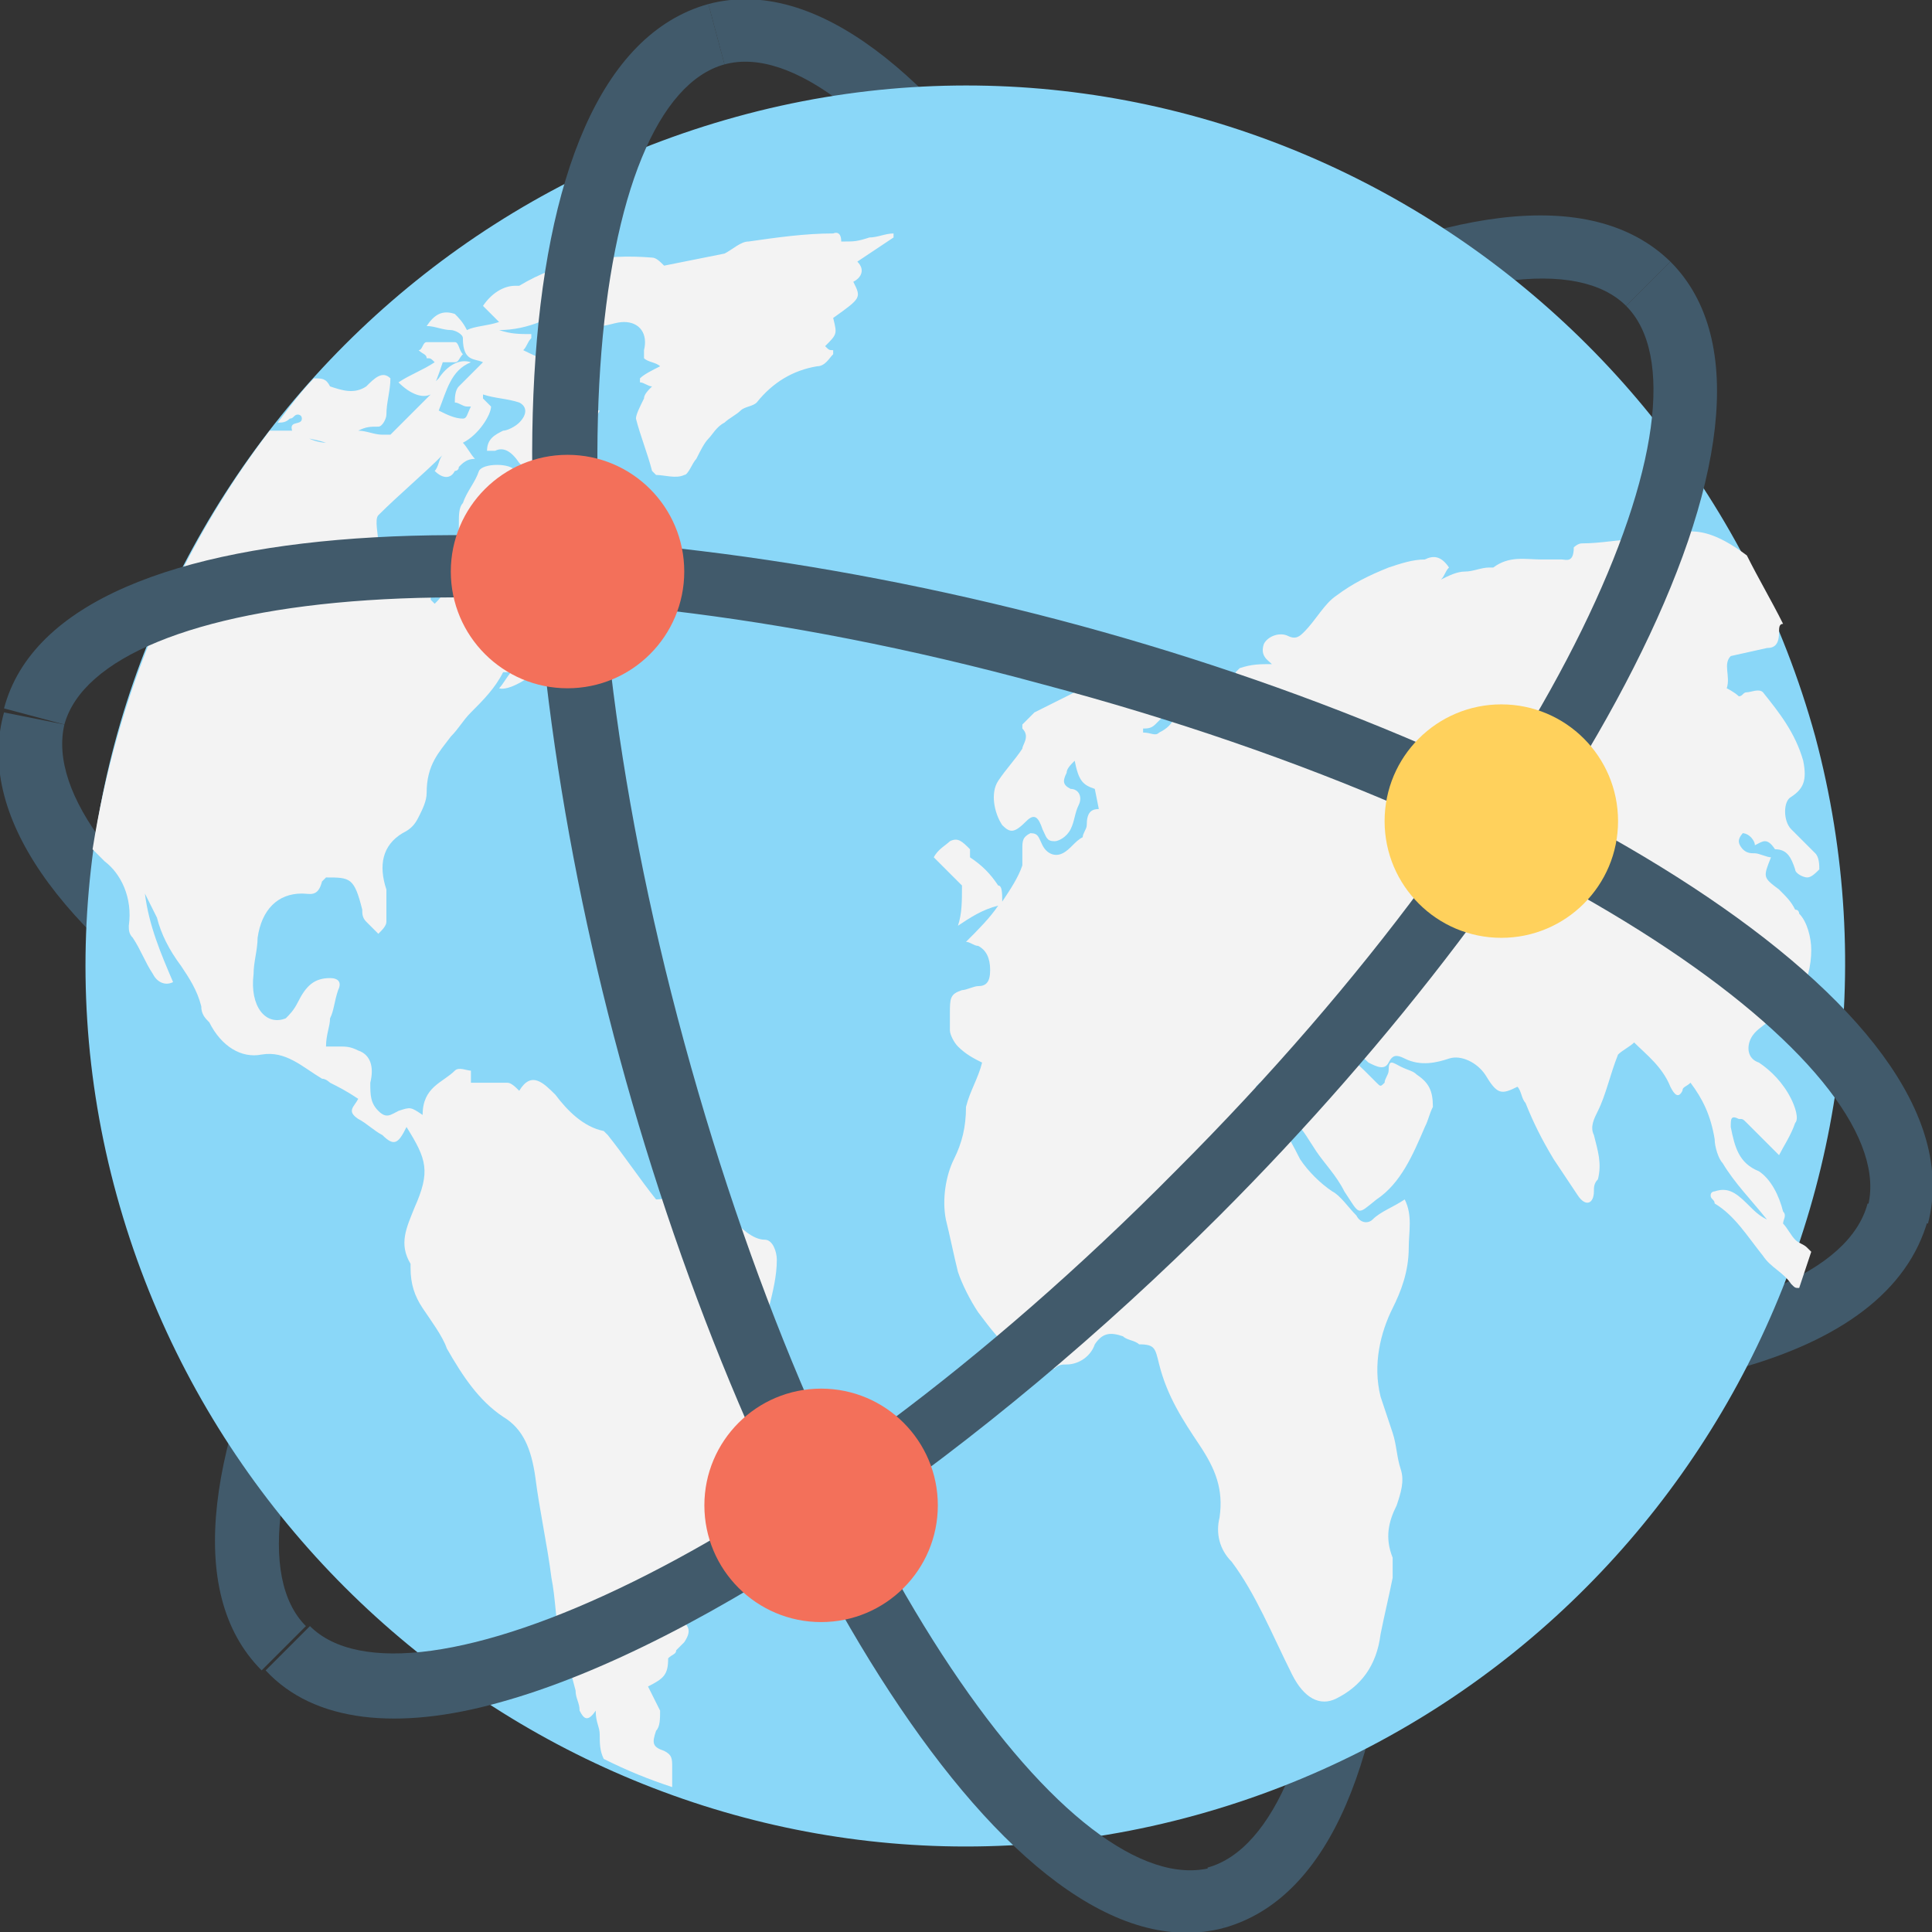 <?xml version="1.0" encoding="utf-8"?>
<!-- Generator: Adobe Illustrator 18.0.0, SVG Export Plug-In . SVG Version: 6.00 Build 0)  -->
<!DOCTYPE svg PUBLIC "-//W3C//DTD SVG 1.1//EN" "http://www.w3.org/Graphics/SVG/1.1/DTD/svg11.dtd">
<svg version="1.1" id="Layer_1" xmlns="http://www.w3.org/2000/svg" xmlns:xlink="http://www.w3.org/1999/xlink" x="0px" y="0px"
	 viewBox="0 0 48 48" enable-background="new 0 0 48 48" xml:space="preserve">
<rect x="0" y="0" width="48" height="48" fill="#333333" stroke="none"/>
<g>
	<g>
		<g>
			<path fill="#415A6B" d="M30.4,47.9L30,46.4c3.3-0.9,4.6-11.1,1-24.3C27.5,8.9,21.3,0.7,18,1.6l-0.4-1.5
				c5.3-1.4,11.8,9.8,14.9,21.6S35.8,46.4,30.4,47.9z"/>
		</g>
		<g>
			<path fill="#415A6B" d="M43.2,34c-5.1,1.4-13.6,0.7-21.5-1.4c-6.3-1.7-11.9-4.1-16-6.7c-4.3-2.8-6.3-5.7-5.6-8.2L1.6,18
				c-0.4,1.7,1.4,4.1,5,6.5c3.9,2.6,9.4,4.9,15.5,6.5c13.2,3.5,23.4,2.3,24.3-1.1l1.5,0.4C47.4,32.1,45.7,33.3,43.2,34z"/>
		</g>
		<g>
			<path fill="#415A6B" d="M6.5,41.5c-3.9-3.9,2.6-15.1,11.2-23.7C26.3,9.2,37.5,2.6,41.5,6.5l-1.1,1.1c-2.4-2.4-11.9,1.6-21.5,11.3
				S5.2,38,7.6,40.4L6.5,41.5z"/>
		</g>
		<g>
			<g>
				<path fill="#8AD7F8" d="M45.1,18.3c3.1,11.6-3.8,23.6-15.4,26.8S6.1,41.3,2.9,29.7S6.7,6.1,18.3,2.9S41.9,6.7,45.1,18.3z"/>
			</g>
			<g>
				<g>
					<path fill="#F3F3F3" d="M16.5,43.5c-0.3-0.1-0.3-0.2-0.2-0.5c0.1-0.1,0.1-0.3,0.1-0.5c-0.1-0.2-0.2-0.4-0.3-0.6
						c0.4-0.2,0.5-0.3,0.5-0.7c0.1-0.1,0.2-0.1,0.2-0.2c0.1-0.1,0.2-0.2,0.2-0.2c0.2-0.3,0.1-0.4-0.1-0.6c-0.1-0.1-0.1-0.1-0.2-0.2
						c0.2-0.1,0.6-0.1,0.7-0.3c0.3-0.7,0.7-1.3,0.5-2.3c0-0.1,0-0.3,0-0.4c0.1-0.4,0.3-0.7,0.6-0.9c0.3-0.1,0.4-0.4,0.5-0.7
						c0.1-0.4,0.1-0.9,0-1.3c-0.2-0.4-0.1-0.8,0-1.2c0.1-0.1,0.1-0.3,0.1-0.4c0.1-0.4,0.2-0.8,0.2-1.2c0-0.2-0.1-0.5-0.3-0.5
						c-0.3,0-0.6-0.3-0.8-0.5c-0.1-0.1-0.2-0.1-0.4-0.2c-0.3-0.1-0.6,0.1-0.9-0.2c-0.2-0.2-0.4-0.1-0.6-0.1
						c-0.4-0.5-0.8-1.1-1.2-1.6c0,0-0.1-0.1-0.1-0.1c-0.5-0.1-0.9-0.5-1.2-0.9c-0.3-0.3-0.6-0.6-0.9-0.1c-0.1-0.1-0.2-0.2-0.3-0.2
						c-0.3,0-0.6,0-0.9,0c0-0.1,0-0.2,0-0.3c-0.1,0-0.3-0.1-0.4,0c-0.3,0.3-0.8,0.4-0.8,1.1c0,0,0,0,0,0c-0.3-0.2-0.3-0.2-0.6-0.1
						c-0.2,0.1-0.3,0.2-0.5,0c-0.2-0.2-0.2-0.4-0.2-0.7c0.1-0.4,0-0.7-0.3-0.8c-0.2-0.1-0.3-0.1-0.5-0.1c-0.1,0-0.2,0-0.3,0
						c0-0.3,0.1-0.5,0.1-0.7c0.1-0.2,0.1-0.4,0.2-0.7c0.1-0.2,0-0.3-0.2-0.3c-0.4,0-0.6,0.2-0.8,0.6c-0.1,0.2-0.2,0.3-0.3,0.4
						c-0.5,0.2-0.9-0.3-0.8-1.1c0-0.3,0.1-0.6,0.1-0.9c0.1-0.7,0.5-1.1,1.1-1.1c0.2,0,0.4,0.1,0.5-0.3c0,0,0.1-0.1,0.1-0.1
						c0.6,0,0.7,0,0.9,0.8c0,0.1,0,0.2,0.1,0.3c0.1,0.1,0.2,0.2,0.3,0.3c0.1-0.1,0.2-0.2,0.2-0.3c0-0.3,0-0.6,0-0.8
						c-0.2-0.6-0.1-1.1,0.4-1.4c0.2-0.1,0.3-0.2,0.4-0.4c0.1-0.2,0.2-0.4,0.2-0.6c0-0.7,0.3-1,0.6-1.4c0.2-0.2,0.3-0.4,0.5-0.6
						c0.3-0.3,0.6-0.6,0.8-1c0,0,0.1,0,0.2,0c-0.1,0.1-0.2,0.3-0.3,0.4c0.3,0.1,1.2-0.5,1.4-1c-0.2,0.1-0.4,0.1-0.6,0.1
						c-0.2,0-0.3-0.1-0.2-0.4c0-0.1,0-0.3,0-0.3c-0.1-0.1-0.2-0.1-0.3-0.1c-0.1,0-0.3,0.2-0.5,0.3c0.3-0.3,0.5-0.5,0.9-0.6
						c0.3,0,0.6-0.2,0.8-0.3c0.1,0,0.1-0.1,0.2-0.1c-0.1,0.3-0.2,0.5-0.3,0.8c0,0,0,0.1,0,0.1c0,0,0.1,0.1,0.2,0.1
						c0.2-0.1,0.3,0,0.5,0.1c0.2,0.1,0.5,0,0.6-0.2c0.1-0.3,0-0.5-0.3-0.6c-0.1,0-0.1-0.2-0.1-0.3c0-0.2,0.1-0.3,0.1-0.5
						c0.1-0.3,0-0.6-0.3-0.7c-0.3-0.1-0.4-0.3-0.4-0.7c0-0.6-0.3-0.8-0.7-0.5c-0.1,0.1-0.2,0-0.3,0c0.1-0.4-0.2-0.4-0.3-0.6
						c-0.1-0.2-0.8-0.2-0.9,0c-0.1,0.3-0.3,0.5-0.4,0.8c-0.1,0.1-0.1,0.3-0.1,0.5c0,0.3,0,0.5-0.2,0.6C11.1,14,11,14.3,11,14.7
						c0,0.1-0.1,0.2-0.2,0.3c0,0-0.1-0.1-0.1-0.1c0-0.2,0.1-0.4,0.1-0.6c0-0.1-0.1-0.3-0.1-0.3c-0.3-0.1-0.6-0.2-1-0.4
						c-0.1,0-0.2-0.1-0.3-0.1c0-0.2-0.1-0.6,0-0.7c0.5-0.5,1.1-1,1.6-1.5c0,0,0,0,0,0c-0.1,0.1-0.1,0.3-0.2,0.4
						c0.2,0.2,0.4,0.2,0.5,0c0,0,0.1,0,0.1-0.1c0.1-0.1,0.2-0.2,0.4-0.2c-0.1-0.1-0.2-0.3-0.3-0.4c0.4-0.2,0.7-0.7,0.7-0.9
						c-0.1-0.1-0.1-0.1-0.2-0.2c0,0,0-0.1,0-0.1c0.3,0.1,0.6,0.1,0.9,0.2c0.2,0.1,0.2,0.3,0,0.5c-0.1,0.1-0.3,0.2-0.4,0.2
						c-0.2,0.1-0.4,0.2-0.4,0.5c0.1,0,0.2,0,0.2,0c0.2-0.1,0.4,0,0.6,0.3c0.1,0.1,0.2,0.2,0.3,0.3c0.2,0.1,0.4,0,0.6-0.2
						c0.3-0.3,0.5-0.4,0.2-0.9c0.4,0.2,0.6,0.1,0.9-0.5c-0.1,0-0.2-0.1-0.3-0.1c-0.2-0.1-0.4-0.2-0.4-0.6c0-0.1-0.1-0.2-0.2-0.3
						c-0.3-0.2-0.6-0.3-1-0.5c0.1-0.1,0.1-0.2,0.2-0.3c0,0,0-0.1,0-0.1c-0.3,0-0.5,0-0.8-0.1c0.7,0,1.4-0.3,2-0.8
						c0,0.5,0.1,0.7,0.5,0.7c0.2,0,0.4-0.1,0.6-0.1c0.4,0,0.6,0.3,0.5,0.7c0,0.1,0,0.1,0,0.2c0.1,0.1,0.3,0.1,0.4,0.2
						c-0.2,0.1-0.4,0.2-0.5,0.3l0,0.1c0.1,0,0.2,0.1,0.3,0.1c-0.1,0.1-0.2,0.2-0.2,0.3c-0.1,0.2-0.2,0.4-0.2,0.5
						c0.1,0.4,0.3,0.9,0.4,1.3c0,0,0.1,0.1,0.1,0.1c0.2,0,0.5,0.1,0.7,0c0.1,0,0.2-0.3,0.3-0.4c0.1-0.2,0.2-0.4,0.3-0.5
						c0.1-0.1,0.2-0.3,0.4-0.4c0.1-0.1,0.3-0.2,0.4-0.3c0.1-0.1,0.3-0.1,0.4-0.2c0.4-0.5,0.9-0.8,1.5-0.9c0.2,0,0.3-0.2,0.4-0.3
						c0,0,0-0.1,0-0.1c-0.1,0-0.1,0-0.2-0.1c0.3-0.3,0.3-0.3,0.2-0.7c0.7-0.5,0.7-0.5,0.5-0.9c0.2-0.1,0.3-0.3,0.1-0.5
						c0.3-0.2,0.6-0.4,0.9-0.6c0,0,0-0.1,0-0.1c-0.2,0-0.4,0.1-0.6,0.1C21.3,6,21.2,6,21,6c0,0-0.1,0-0.1,0c0-0.3-0.2-0.2-0.2-0.2
						c-0.7,0-1.4,0.1-2.1,0.2c-0.2,0-0.4,0.2-0.6,0.3c-0.5,0.1-1,0.2-1.5,0.3c-0.1-0.1-0.2-0.2-0.3-0.2c-1.2-0.1-2.3,0.1-3.3,0.7
						c0,0-0.1,0-0.1,0c-0.3,0-0.6,0.2-0.8,0.5c0.1,0.1,0.2,0.2,0.4,0.4c-0.3,0.1-0.6,0.1-0.8,0.2c-0.1-0.2-0.2-0.3-0.3-0.4
						c-0.3-0.1-0.5,0-0.7,0.3c0.2,0,0.4,0.1,0.6,0.1c0.1,0,0.3,0.1,0.3,0.2C11.5,9,11.8,8.9,12,9c-0.2,0.2-0.4,0.4-0.6,0.6
						c-0.1,0.1-0.1,0.3-0.1,0.4c0.1,0,0.2,0.1,0.3,0.1c0,0,0.1,0,0.1,0c-0.1,0.2-0.1,0.3-0.2,0.3c-0.2,0-0.4-0.1-0.6-0.2
						c0.2-0.5,0.3-1,0.8-1.2c-0.3-0.1-0.6,0.1-0.8,0.4c-0.1,0.1-0.2,0.2-0.2,0.3c0.1-0.1,0.2-0.4,0.3-0.7c0.1,0,0.2,0,0.3,0
						c0.1,0,0.1-0.1,0.2-0.2c-0.1-0.1-0.1-0.3-0.2-0.3c-0.2,0-0.5,0-0.7,0c-0.1,0-0.1,0.2-0.2,0.2c0.1,0.1,0.2,0.1,0.2,0.2
						c0.1,0,0.1,0,0.2,0.1c-0.3,0.2-0.6,0.3-0.9,0.5c0.3,0.3,0.6,0.4,0.8,0.3c-0.3,0.3-0.7,0.7-1,1c0,0-0.1,0-0.2,0
						c-0.2,0-0.4-0.1-0.6-0.1c0.2-0.1,0.3-0.1,0.5-0.1c0.1,0,0.2-0.2,0.2-0.3C9.6,10,9.7,9.7,9.7,9.4c-0.2-0.2-0.4,0-0.6,0.2
						c-0.3,0.2-0.6,0.1-0.9,0C8.1,9.4,8,9.4,7.8,9.4c-0.3,0.3-0.6,0.7-0.9,1.1c0.1,0,0.2,0,0.3-0.1c0.1,0,0.1-0.1,0.2-0.1
						c0,0,0.1,0,0.1,0.1c0,0.2-0.4,0-0.2,0.4c0.3,0.1,0.5,0.1,0.8,0.2C8.1,11,7.7,11,7.4,10.7c-0.2,0-0.4,0-0.7,0
						c-2.3,3-3.8,6.6-4.4,10.4c0.1,0.1,0.2,0.2,0.3,0.3c0.4,0.3,0.7,0.9,0.6,1.6c0,0.1,0,0.2,0.1,0.3c0.2,0.3,0.3,0.6,0.5,0.9
						c0.1,0.2,0.3,0.3,0.5,0.2C4,23.7,3.7,23,3.6,22.2c0.1,0.2,0.2,0.4,0.3,0.6C4,23.2,4.2,23.6,4.5,24c0.2,0.3,0.4,0.6,0.5,1
						c0,0.2,0.1,0.3,0.2,0.4C5.5,26,6,26.3,6.5,26.2c0.6-0.1,1,0.3,1.5,0.6c0.1,0,0.2,0.1,0.2,0.1c0.2,0.1,0.4,0.2,0.7,0.4
						c-0.1,0.2-0.3,0.3,0,0.5c0.2,0.1,0.4,0.3,0.6,0.4c0.3,0.3,0.4,0.2,0.6-0.2c0.5,0.8,0.6,1.1,0.2,2c-0.2,0.5-0.4,0.9-0.1,1.4
						c0,0,0,0.1,0,0.1c0,0.4,0.1,0.7,0.3,1c0.2,0.3,0.5,0.7,0.6,1c0.4,0.7,0.8,1.3,1.4,1.7c0.5,0.3,0.7,0.8,0.8,1.5
						c0.1,0.8,0.3,1.7,0.4,2.5c0.1,0.5,0.1,1,0.2,1.5c0,0.1,0,0.2,0.1,0.3c0.1,0.3,0.2,0.6,0.3,1c0,0.2,0.1,0.3,0.1,0.5
						c0.1,0.2,0.2,0.3,0.4,0c0,0.3,0.1,0.4,0.1,0.6c0,0.2,0,0.4,0.1,0.6c0.6,0.3,1.1,0.5,1.7,0.7c0-0.2,0-0.4,0-0.5
						C16.7,43.7,16.7,43.6,16.5,43.5z"/>
				</g>
				<g>
					<path fill="#F3F3F3" d="M41.9,13.2c-0.2,0-0.4,0-0.7,0.1c-0.2,0-0.4,0-0.5,0.1c-0.5,0-0.9,0.1-1.4,0.1c-0.1,0-0.2,0.1-0.2,0.1
						c0,0.4-0.2,0.3-0.3,0.3c-0.2,0-0.4,0-0.5,0c-0.4,0-0.8-0.1-1.2,0.2c0,0-0.1,0-0.1,0c-0.2,0-0.4,0.1-0.6,0.1
						c-0.2,0-0.4,0.1-0.6,0.2c0.1-0.1,0.1-0.2,0.2-0.3c-0.2-0.3-0.4-0.3-0.6-0.2c-0.3,0-0.6,0.1-0.9,0.2c-0.5,0.2-0.9,0.4-1.3,0.7
						c-0.3,0.2-0.5,0.6-0.8,0.9c-0.1,0.1-0.2,0.2-0.4,0.1c-0.2-0.1-0.5,0-0.6,0.2c-0.1,0.3,0.1,0.4,0.2,0.5c-0.3,0-0.5,0-0.8,0.1
						c0,0-0.1,0.1-0.1,0.1c0.1,0.4-0.1,0.3-0.3,0.3c-0.5,0.1-0.9,0.2-1.2,0.8c-0.1,0.2-0.2,0.3-0.4,0.4c-0.1,0.1-0.2,0-0.4,0
						c0,0,0-0.1,0-0.1c0.1,0,0.2,0,0.3-0.1c0.1-0.1,0.2-0.2,0.2-0.2c-0.1-0.1-0.2-0.3-0.3-0.3c-0.3-0.1-0.7,0-1-0.1
						c-0.1,0-0.1,0-0.2-0.1C27.2,17,27,17,26.9,17.1c-0.4,0.2-0.8,0.4-1.2,0.6c-0.1,0.1-0.2,0.2-0.3,0.3c0,0,0,0.1,0,0.1
						c0.2,0.2,0,0.4,0,0.5c-0.2,0.3-0.4,0.5-0.6,0.8c-0.2,0.3-0.1,0.8,0.1,1.1c0.2,0.2,0.3,0.2,0.6-0.1c0.2-0.2,0.3-0.1,0.4,0.2
						c0.1,0.2,0.1,0.3,0.3,0.3c0.1,0,0.3-0.1,0.4-0.3c0.1-0.2,0.1-0.4,0.2-0.6c0.1-0.2,0-0.4-0.2-0.4c-0.2-0.1-0.2-0.2-0.1-0.4
						c0-0.1,0.1-0.2,0.2-0.3c0.1,0.5,0.2,0.6,0.5,0.7l0.1,0.5c-0.2,0-0.3,0.1-0.3,0.4c0,0.1-0.1,0.2-0.1,0.3
						c-0.2,0.1-0.3,0.3-0.5,0.4c-0.2,0.1-0.4,0-0.5-0.2c-0.1-0.2-0.1-0.3-0.3-0.3c-0.2,0.1-0.2,0.2-0.2,0.4c0,0.1,0,0.3,0,0.4
						c-0.1,0.3-0.3,0.6-0.5,0.9c0-0.2,0-0.4-0.1-0.4c-0.2-0.3-0.4-0.5-0.7-0.7c0-0.1,0-0.2,0-0.2c-0.2-0.2-0.3-0.3-0.5-0.2
						c-0.1,0.1-0.3,0.2-0.4,0.4c0.3,0.3,0.5,0.5,0.7,0.7c0,0.4,0,0.7-0.1,1c0.3-0.2,0.6-0.4,1-0.5c-0.2,0.3-0.5,0.6-0.8,0.9
						c0.1,0,0.2,0.1,0.3,0.1c0.2,0.1,0.3,0.3,0.3,0.6c0,0.3-0.1,0.4-0.3,0.4c-0.1,0-0.3,0.1-0.4,0.1c-0.3,0.1-0.3,0.2-0.3,0.6
						c0,0.1,0,0.3,0,0.4c0,0.1,0.1,0.3,0.2,0.4c0.2,0.2,0.4,0.3,0.6,0.4c-0.1,0.4-0.3,0.7-0.4,1.1c0,0.5-0.1,0.9-0.3,1.3
						c-0.2,0.4-0.3,1-0.2,1.5c0.1,0.4,0.2,0.9,0.3,1.3c0.1,0.3,0.3,0.7,0.5,1c0.3,0.4,0.6,0.8,1,1.1c0.3,0.3,0.6,0.4,0.9,0.3
						c0.1-0.1,0.2-0.1,0.3-0.1c0.3,0,0.6-0.2,0.7-0.5c0.2-0.3,0.4-0.3,0.7-0.2c0.1,0.1,0.3,0.1,0.4,0.2c0.4,0,0.4,0.1,0.5,0.5
						c0.2,0.8,0.6,1.4,1,2c0.4,0.6,0.6,1.1,0.5,1.8c-0.1,0.4,0,0.8,0.3,1.1c0.6,0.8,1,1.8,1.5,2.8c0.3,0.6,0.7,0.8,1.1,0.6
						c0.6-0.3,1-0.8,1.1-1.6c0.1-0.5,0.2-0.9,0.3-1.4c0-0.1,0-0.3,0-0.5c-0.2-0.5-0.1-0.9,0.1-1.3c0.1-0.3,0.2-0.6,0.1-0.9
						c-0.1-0.3-0.1-0.6-0.2-0.9c-0.1-0.3-0.2-0.6-0.3-0.9c-0.2-0.8,0-1.6,0.3-2.2c0.2-0.4,0.4-0.9,0.4-1.5c0-0.4,0.1-0.8-0.1-1.2
						c-0.3,0.2-0.6,0.3-0.8,0.5c-0.1,0.1-0.3,0.1-0.4-0.1c-0.2-0.2-0.4-0.5-0.6-0.6c-0.3-0.2-0.6-0.5-0.8-0.8
						c-0.3-0.6-0.6-1.1-1-1.6c0,0,0-0.1-0.1-0.2c0,0,0,0,0.1-0.1c0.3,0.3,0.6,0.6,0.9,1c0.2,0.2,0.3,0.4,0.5,0.7
						c0.2,0.3,0.5,0.6,0.7,1c0.4,0.6,0.3,0.6,0.8,0.2c0.6-0.4,0.9-1.1,1.2-1.8c0.1-0.2,0.1-0.3,0.2-0.5c0-0.4-0.1-0.6-0.4-0.8
						c-0.1-0.1-0.2-0.1-0.4-0.2c-0.2-0.1-0.3-0.2-0.3,0.1c0,0.1-0.1,0.2-0.1,0.3c-0.1,0.1-0.1,0.1-0.2,0c-0.1-0.1-0.2-0.2-0.3-0.3
						c-0.2-0.2-0.5-0.4-0.6-0.8c0.2,0.2,0.5,0.4,0.7,0.6c0.2,0.1,0.4,0.2,0.5,0c0.1-0.2,0.2-0.2,0.4-0.1c0.4,0.2,0.8,0.1,1.1,0
						c0.3-0.1,0.7,0.1,0.9,0.4c0.3,0.5,0.4,0.5,0.8,0.3c0.1,0.1,0.1,0.3,0.2,0.4c0.2,0.5,0.4,0.9,0.7,1.4c0.2,0.3,0.4,0.6,0.6,0.9
						c0.2,0.3,0.4,0.2,0.4-0.1c0-0.1,0-0.2,0.1-0.3l0,0c0.1-0.4,0-0.7-0.1-1.1c-0.1-0.2,0-0.4,0.1-0.6c0.2-0.4,0.3-0.9,0.5-1.4
						c0.1-0.1,0.3-0.2,0.4-0.3c0.3,0.3,0.7,0.6,0.9,1.1c0.1,0.2,0.2,0.3,0.3,0.1c0-0.1,0.1-0.1,0.2-0.2c0.3,0.4,0.5,0.8,0.6,1.4
						c0,0.2,0.1,0.5,0.2,0.6c0.3,0.5,0.7,0.9,1.1,1.4c-0.2-0.1-0.3-0.2-0.5-0.4c-0.3-0.3-0.5-0.4-0.8-0.3c0,0-0.1,0-0.1,0.1
						c0,0.1,0.1,0.1,0.1,0.2c0.5,0.3,0.8,0.8,1.2,1.3c0.2,0.3,0.5,0.4,0.7,0.7c0.1,0.1,0.1,0.1,0.2,0.1c0.1-0.3,0.2-0.6,0.3-0.9
						c0,0-0.1-0.1-0.1-0.1c-0.1-0.1-0.2-0.1-0.3-0.2c-0.1-0.1-0.2-0.3-0.3-0.4c0-0.1,0.1-0.2,0-0.3c-0.1-0.4-0.3-0.8-0.6-1
						c-0.5-0.2-0.6-0.6-0.7-1.1c0-0.2,0-0.3,0.2-0.2c0.1,0,0.1,0,0.2,0.1c0.2,0.2,0.5,0.5,0.8,0.8c0.1-0.2,0.3-0.5,0.4-0.8
						c0.1-0.1,0-0.4-0.1-0.6c-0.2-0.4-0.5-0.7-0.8-0.9c-0.3-0.1-0.3-0.4-0.2-0.6c0.1-0.2,0.3-0.3,0.4-0.4c0.3-0.2,0.6-0.3,0.8-0.7
						c0.2-0.3,0.3-0.7,0.3-1.1c0-0.3-0.1-0.7-0.3-0.9c0,0,0-0.1-0.1-0.1c-0.1-0.2-0.2-0.3-0.4-0.5c-0.4-0.3-0.4-0.3-0.2-0.8
						c-0.1,0-0.3-0.1-0.4-0.1c-0.1,0-0.2,0-0.3-0.1c0,0-0.1-0.1-0.1-0.2c0-0.1,0.1-0.2,0.1-0.2c0,0,0.1,0,0.2,0.1
						c0,0,0.1,0.1,0.1,0.2c0.2-0.1,0.3-0.2,0.5,0.1c0,0,0,0,0,0c0.3,0,0.4,0.2,0.5,0.5c0,0.1,0.2,0.2,0.3,0.2c0.1,0,0.2-0.1,0.3-0.2
						c0-0.1,0-0.3-0.1-0.4c-0.2-0.2-0.4-0.4-0.6-0.6c-0.2-0.2-0.2-0.7,0-0.8c0.3-0.2,0.4-0.4,0.3-0.9c-0.2-0.7-0.6-1.2-1-1.7
						c-0.1-0.1-0.3,0-0.4,0c-0.1,0-0.1,0.1-0.2,0.1c-0.1-0.1-0.3-0.2-0.3-0.2c0.1-0.3-0.1-0.6,0.1-0.8c0,0,0,0,0,0l0.9-0.2
						c0.2,0,0.3-0.1,0.3-0.4c0-0.1,0-0.2,0.1-0.2c-0.3-0.6-0.6-1.1-0.9-1.7C42.6,13.2,42.2,13.2,41.9,13.2z"/>
				</g>
			</g>
		</g>
		<g>
			<g>
				<path fill="#415A6B" d="M30.4,47.9c-5.3,1.4-11.8-9.8-15-21.6S12.2,1.6,17.6,0.1L18,1.6c-3.3,0.9-4.6,11.1-1,24.3
					c3.6,13.2,9.7,21.4,13.1,20.5L30.4,47.9z"/>
			</g>
		</g>
		<g>
			<g>
				<path fill="#415A6B" d="M47.9,30.4L46.4,30c0.9-3.3-7.3-9.5-20.5-13C12.7,13.4,2.5,14.7,1.6,18l-1.5-0.4
					c1.4-5.3,14.4-5.3,26.2-2.2S49.3,25,47.9,30.4z"/>
			</g>
		</g>
		<g>
			<g>
				<path fill="#415A6B" d="M12.4,42.3c-2.5,0.7-4.6,0.5-5.8-0.8l1.1-1.1c2.4,2.4,11.9-1.6,21.5-11.3C38.8,19.5,42.8,10,40.4,7.6
					l1.1-1.1c3.9,3.9-2.6,15.1-11.2,23.7C24.5,36,17.5,40.9,12.4,42.3z"/>
			</g>
		</g>
		<g>
			<g>
				<circle fill="#F3705A" cx="14.1" cy="14.2" r="2.9"/>
			</g>
		</g>
		<g>
			<g>
				<circle fill="#F3705A" cx="20.4" cy="37.4" r="2.9"/>
			</g>
		</g>
		<g>
			<g>
				<circle fill="#FFD15C" cx="37.3" cy="20.4" r="2.9"/>
			</g>
		</g>
	</g>
</g>
</svg>
